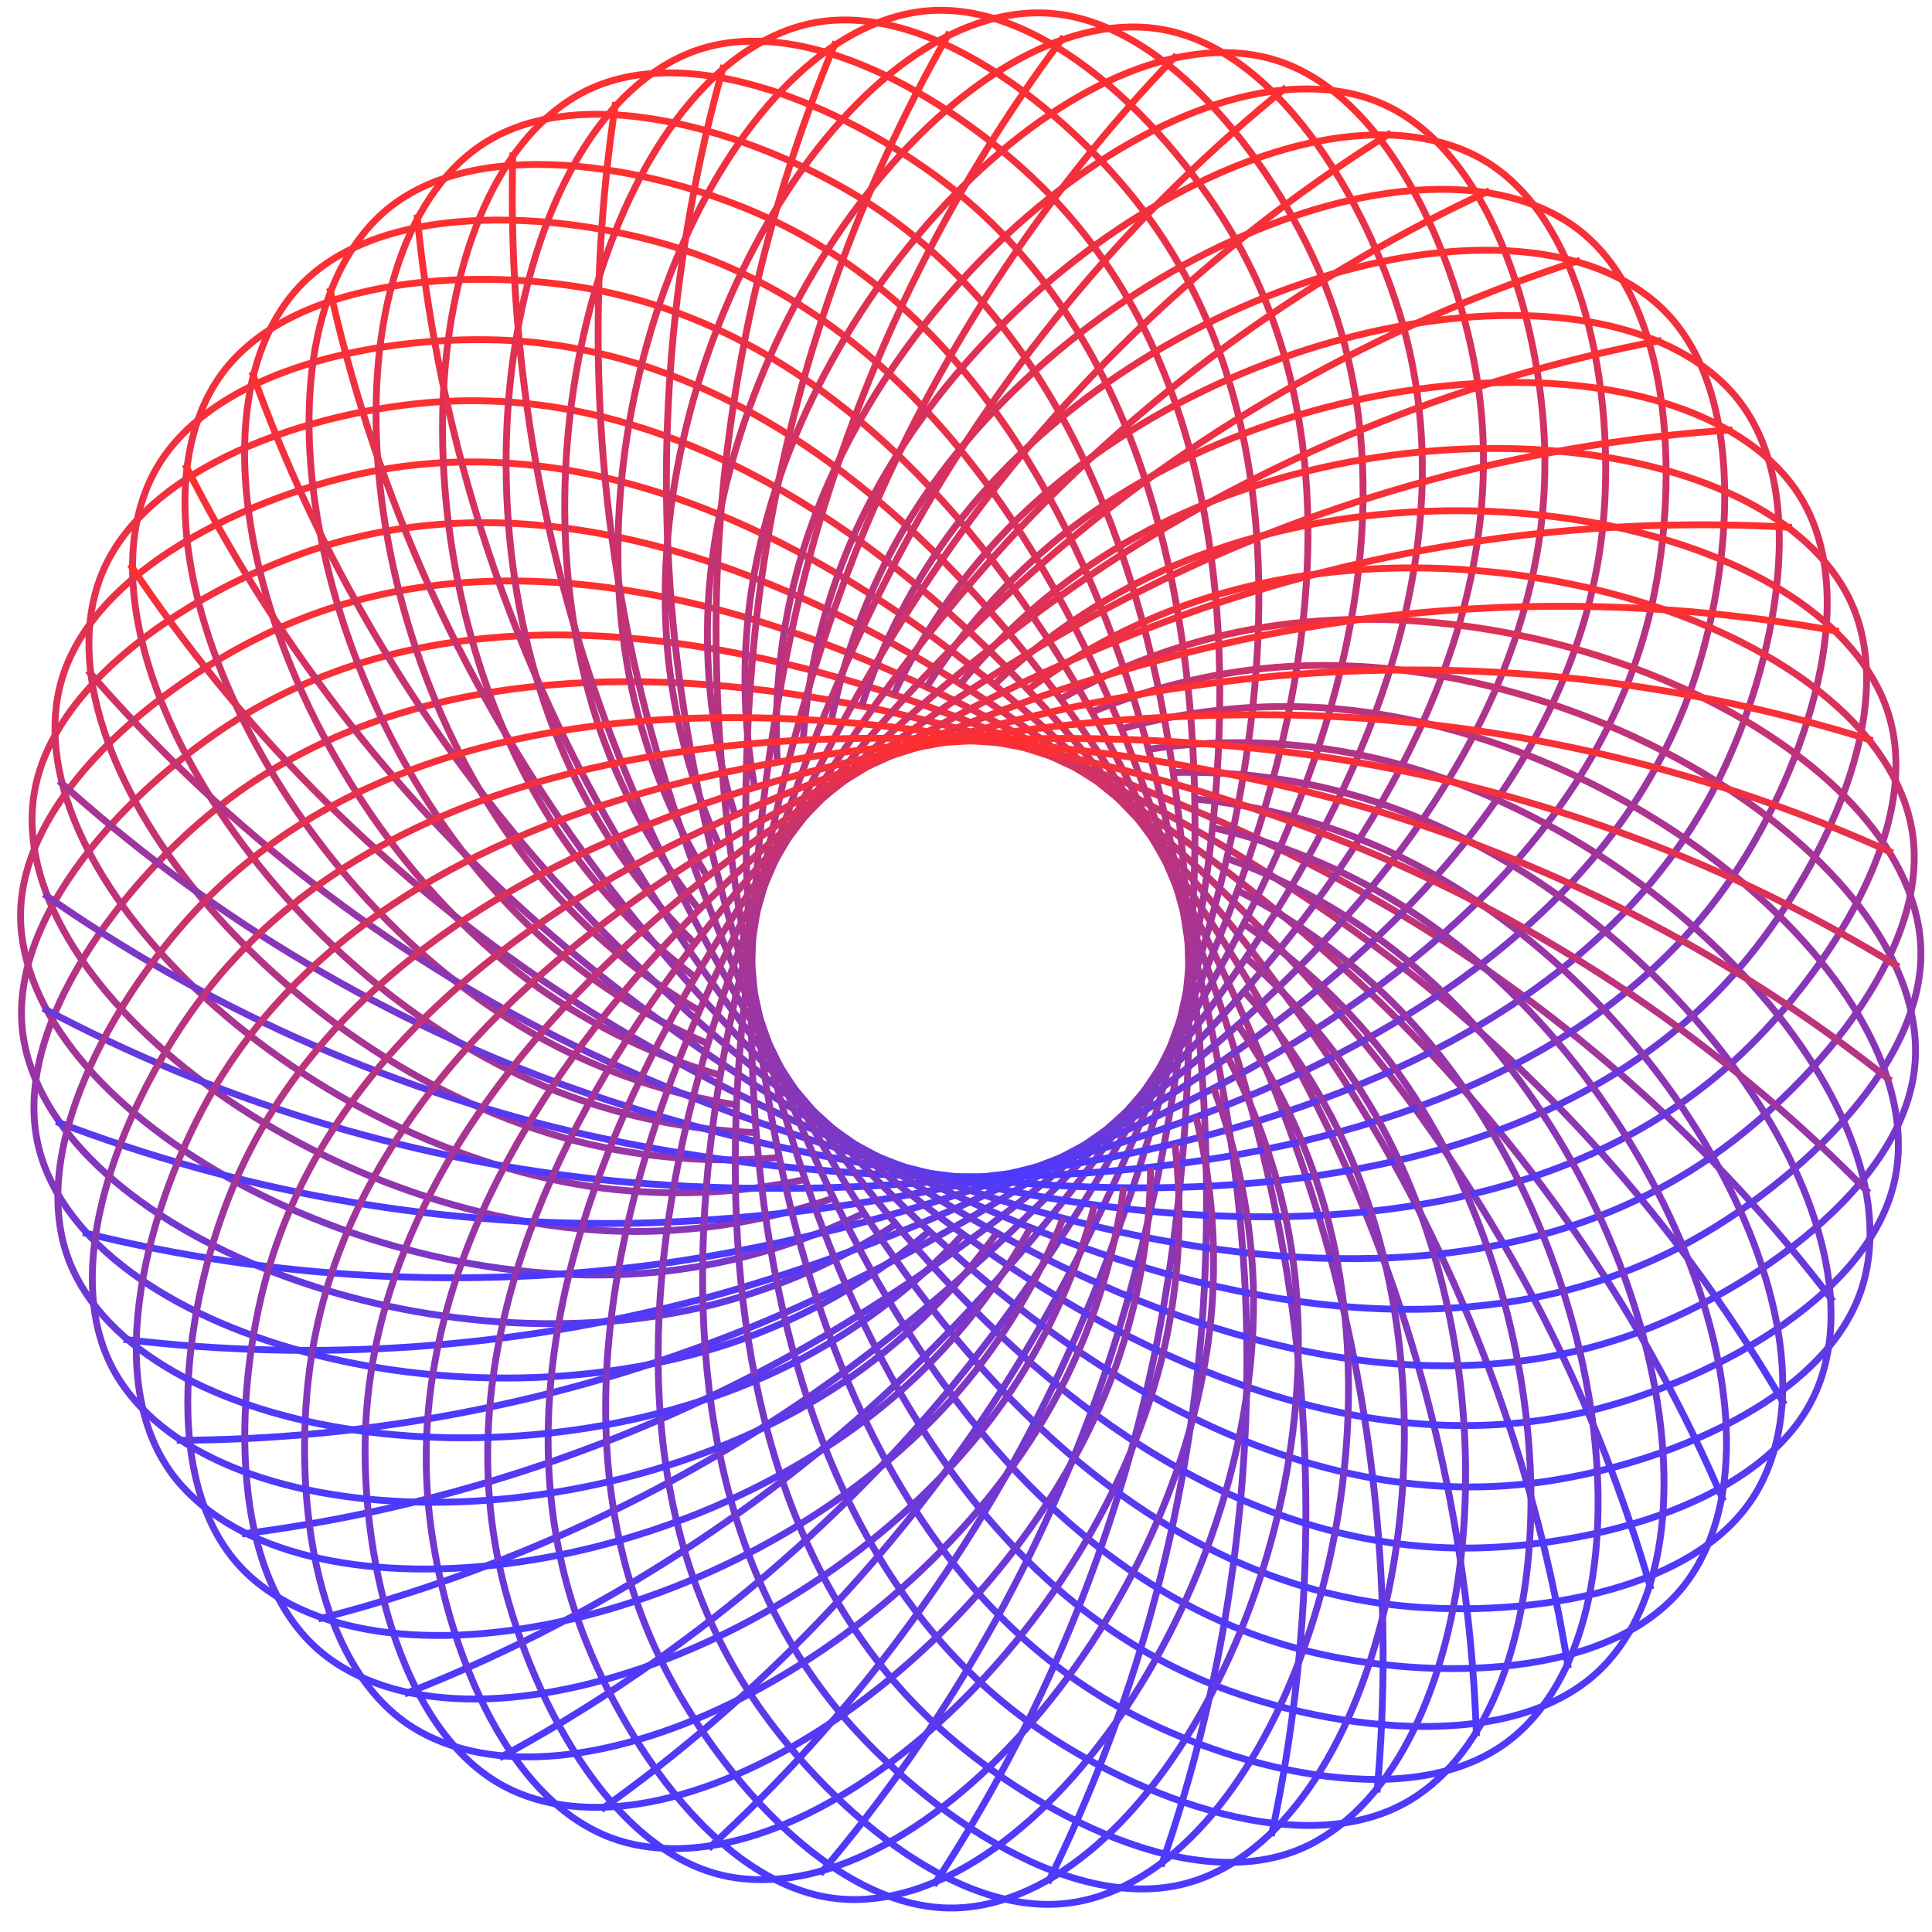 <svg width="564" height="564" viewBox="0 0 564 564" fill="none" xmlns="http://www.w3.org/2000/svg">
<path d="M535.132 379.86C500.67 334.597 457.894 296.299 409.087 267.01C317.318 212.379 155.231 162.153 62.797 236.361C34.519 259.076 0.863 302.982 12.147 338.005C29.459 391.881 139.475 420.448 220.368 389.588C238.91 382.443 256.122 372.246 271.29 359.422" stroke="url(#paint0_linear_817_3973)" stroke-width="2" stroke-miterlimit="10"/>
<path d="M520.931 410.01C492.306 360.863 454.569 317.609 409.736 282.56C325.384 217.07 170.699 147.326 69.851 209.649C38.99 228.714 0.213 268.156 7.071 304.294C17.645 359.905 123.281 401.745 207.361 381.036C226.648 376.224 244.99 368.215 261.622 357.341" stroke="url(#paint1_linear_817_3973)" stroke-width="2" stroke-miterlimit="10"/>
<path d="M503.12 438.17C480.763 385.875 448.634 338.311 408.451 298.02C332.8 222.696 187.903 134.491 80.107 183.963C47.13 199.046 3.791 233.48 6.088 270.192C9.834 326.708 109.533 381.202 195.486 370.961C215.219 368.544 234.408 362.844 252.255 354.098" stroke="url(#paint2_linear_817_3973)" stroke-width="2" stroke-miterlimit="10"/>
<path d="M481.972 463.977C466.221 409.34 440.193 358.198 405.279 313.284C339.462 229.242 206.499 123.918 93.461 159.8C58.868 170.765 11.616 199.574 9.456 236.301C6.103 292.801 98.355 359.106 184.958 359.498C204.834 359.533 224.575 356.234 243.357 349.739" stroke="url(#paint3_linear_817_3973)" stroke-width="2" stroke-miterlimit="10"/>
<path d="M457.817 486.964C448.904 430.829 429.366 376.902 400.248 328.065C345.278 236.512 226.288 115.683 109.685 137.417C74.004 144.054 23.58 166.859 16.904 203.043C6.632 258.699 90.017 335.773 175.909 346.843C195.636 349.307 215.636 348.45 235.079 344.309" stroke="url(#paint4_linear_817_3973)" stroke-width="2" stroke-miterlimit="10"/>
<path d="M431.02 506.813C429.116 449.997 416.392 394.063 393.527 342.002C350.233 244.461 246.999 109.951 128.628 117.267C92.374 119.484 39.503 135.924 28.461 171.007C11.345 224.913 84.594 311.7 168.448 333.163C187.721 338.032 207.676 339.638 227.482 337.914" stroke="url(#paint5_linear_817_3973)" stroke-width="2" stroke-miterlimit="10"/>
<path d="M401.985 523.238C407.056 466.605 401.284 409.525 384.975 355.048C354.023 252.937 268.145 106.784 149.745 99.453C113.49 97.221 59.109 106.995 43.731 140.494C20.181 191.972 82.206 287.085 162.811 318.683C181.337 325.876 200.939 329.919 220.803 330.644" stroke="url(#paint6_linear_817_3973)" stroke-width="2" stroke-miterlimit="10"/>
<path d="M371.139 535.953C383.144 480.397 384.441 423.065 374.96 367.024C356.818 261.836 289.566 106.241 172.978 84.446C137.298 77.78 82.025 80.841 62.705 112.169C32.991 160.434 82.826 262.364 158.945 303.616C176.446 313.03 195.406 319.444 215.033 322.59" stroke="url(#paint7_linear_817_3973)" stroke-width="2" stroke-miterlimit="10"/>
<path d="M338.965 544.807C357.728 491.126 366.079 434.368 363.572 377.567C358.482 270.992 310.898 108.338 197.875 72.395C163.297 61.4 108.024 57.659 85.033 86.377C49.624 130.555 86.544 237.9 156.998 288.186C173.209 299.673 191.233 308.365 210.322 313.903" stroke="url(#paint8_linear_817_3973)" stroke-width="2" stroke-miterlimit="10"/>
<path d="M305.912 549.633C331.121 498.675 346.388 443.394 350.898 386.737C358.979 280.358 331.773 113.088 224.007 63.556C191.046 48.398 136.695 37.915 110.304 63.556C69.775 103.028 93.204 214.084 156.937 272.635C171.612 286.025 188.431 296.864 206.696 304.702" stroke="url(#paint9_linear_817_3973)" stroke-width="2" stroke-miterlimit="10"/>
<path d="M272.587 550.372C303.898 502.882 325.861 449.871 337.301 394.173C358.45 289.588 351.999 120.253 251.197 57.825C220.336 38.73 167.691 21.626 138.34 43.903C93.173 78.171 102.751 191.278 158.794 257.175C171.708 272.269 187.067 285.092 204.233 295.109" stroke="url(#paint10_linear_817_3973)" stroke-width="2" stroke-miterlimit="10"/>
<path d="M239.444 547.024C276.363 503.737 304.684 453.822 322.889 399.95C356.712 298.744 371.229 129.966 278.795 55.638C250.471 32.908 200.319 9.484 168.446 27.916C119.427 56.347 115.016 169.695 162.524 242.093C173.481 258.655 187.145 273.262 202.948 285.305" stroke="url(#paint11_linear_817_3973)" stroke-width="2" stroke-miterlimit="10"/>
<path d="M206.847 539.618C248.821 501.183 283.073 455.112 307.77 403.872C353.783 307.598 388.935 141.807 306.381 56.769C281.123 30.751 234.234 1.37 200.352 15.849C148.206 38.051 129.867 150.087 168.115 227.628C176.94 245.406 188.683 261.582 202.859 275.486" stroke="url(#paint12_linear_817_3973)" stroke-width="2" stroke-miterlimit="10"/>
<path d="M175.471 528.275C221.845 495.285 261.5 453.776 292.316 405.968C349.84 315.999 405.128 155.848 333.676 61.309C311.803 32.44 268.902 -2.537 233.493 7.629C179.021 23.255 147.027 132.153 175.441 213.842C182.04 232.574 191.742 250.067 204.143 265.592" stroke="url(#paint13_linear_817_3973)" stroke-width="2" stroke-miterlimit="10"/>
<path d="M145.789 513.178C195.877 486.116 240.342 449.771 276.803 406.089C344.962 323.932 419.555 171.716 360.264 69.122C342.137 37.734 303.843 -2.19 267.438 3.557C211.455 12.38 166.318 116.543 184.46 201.143C188.687 220.541 196.142 239.094 206.515 256.029" stroke="url(#paint14_linear_817_3973)" stroke-width="2" stroke-miterlimit="10"/>
<path d="M118.066 494.535C171.1 473.826 219.7 443.226 261.271 404.369C339.007 331.187 431.773 189.302 385.563 80.192C371.424 46.814 338.342 2.501 301.514 3.783C244.866 5.668 187.252 103.496 194.85 189.634C196.645 209.399 201.751 228.722 209.956 246.798" stroke="url(#paint15_linear_817_3973)" stroke-width="2" stroke-miterlimit="10"/>
<path d="M92.918 472.635C148.096 458.599 200.091 434.198 246.123 400.735C332.288 337.643 441.866 208.186 409.373 94.28C399.449 59.424 372.077 11.324 335.354 8.081C278.903 3.014 209.672 93.028 206.606 179.438C205.972 199.279 208.673 219.086 214.597 238.035" stroke="url(#paint16_linear_817_3973)" stroke-width="2" stroke-miterlimit="10"/>
<path d="M70.637 447.823C127.13 440.665 181.74 422.826 231.546 395.259C324.825 343.223 449.419 228.186 431.292 111.158C425.733 75.336 404.479 24.31 368.466 16.528C313.073 4.567 233.283 85.411 219.612 170.795C216.534 190.405 216.774 210.391 220.322 229.92" stroke="url(#paint17_linear_817_3973)" stroke-width="2" stroke-miterlimit="10"/>
<path d="M51.586 420.463C108.534 420.298 164.929 409.297 217.752 388.05C316.711 347.854 454.553 248.97 450.928 130.6C449.825 94.401 435.006 41.113 400.217 28.986C346.697 10.313 257.571 80.705 233.507 163.812C228.04 182.915 225.819 202.799 226.936 222.635" stroke="url(#paint18_linear_817_3973)" stroke-width="2" stroke-miterlimit="10"/>
<path d="M36.059 390.976C92.592 397.797 149.909 393.8 204.944 379.197C308.102 351.444 457.063 270.238 468.045 152.305C471.398 116.226 463.256 61.551 430.28 45.216C379.478 20.133 282.347 79.092 248.237 158.579C240.464 176.847 235.812 196.287 234.476 216.09" stroke="url(#paint19_linear_817_3973)" stroke-width="2" stroke-miterlimit="10"/>
<path d="M24.262 359.815C79.531 373.52 136.908 376.592 193.328 368.864C299.07 353.978 456.958 291.67 482.351 175.984C490.206 140.555 488.771 85.231 458 65.049C410.673 33.949 307.031 80.525 263.39 155.2C253.429 172.381 246.424 191.106 242.664 210.6" stroke="url(#paint20_linear_817_3973)" stroke-width="2" stroke-miterlimit="10"/>
<path d="M16.406 327.432C69.569 347.806 126.131 357.885 183.071 357.13C289.9 355.335 454.193 312.862 493.65 201.173C505.735 166.995 511.173 111.988 483.076 88.126C439.933 51.415 331.336 84.944 278.843 153.722C266.867 169.55 257.635 187.272 251.531 206.15" stroke="url(#paint21_linear_817_3973)" stroke-width="2" stroke-miterlimit="10"/>
<path d="M12.582 294.325C62.83 321.074 117.722 338.017 174.322 344.249C280.562 355.591 448.843 333.585 501.744 227.583C517.938 195.139 530.113 141.233 505.219 114.099C466.94 72.38 355.035 92.334 294.46 154.144C280.601 168.397 269.234 184.869 260.834 202.877" stroke="url(#paint22_linear_817_3973)" stroke-width="2" stroke-miterlimit="10"/>
<path d="M12.855 261.007C59.431 293.713 111.821 317.26 167.224 330.388C271.274 354.672 440.974 353.495 506.519 254.778C526.58 224.612 545.311 172.561 523.936 142.591C491.081 96.483 377.575 102.561 309.854 156.452C294.352 168.878 281.046 183.811 270.488 200.63" stroke="url(#paint23_linear_817_3973)" stroke-width="2" stroke-miterlimit="10"/>
<path d="M17.25 227.975C59.45 266.146 108.542 295.948 161.905 315.788C262.179 352.65 430.792 372.303 507.953 282.379C531.564 254.868 556.549 205.547 539.041 173.179C512.092 123.405 398.706 115.487 324.868 160.675C307.954 171.106 292.907 184.289 280.351 199.68" stroke="url(#paint24_linear_817_3973)" stroke-width="2" stroke-miterlimit="10"/>
<path d="M25.664 195.743C62.848 238.8 107.9 274.395 158.416 300.63C253.387 349.513 418.239 389.709 505.944 309.936C532.772 285.532 563.634 239.649 550.235 205.381C529.63 152.651 418.072 130.902 339.234 166.678C321.17 174.933 304.616 186.149 290.261 199.861" stroke="url(#paint25_linear_817_3973)" stroke-width="2" stroke-miterlimit="10"/>
<path d="M37.976 164.762C69.579 212.064 109.916 252.923 156.83 285.154C245.049 345.335 403.738 405.44 500.567 337.039C530.205 316.104 566.475 274.355 557.396 238.699C543.438 183.857 435.4 148.578 352.74 174.415C333.792 180.398 315.982 189.509 300.05 201.369" stroke="url(#paint26_linear_817_3973)" stroke-width="2" stroke-miterlimit="10"/>
<path d="M54.02 135.547C79.555 186.368 114.555 231.865 157.148 269.604C237.301 340.146 387.379 419.271 491.897 363.268C523.876 346.134 565.025 309.151 560.403 272.65C553.288 216.452 450.416 168.186 365.218 183.752C345.671 187.374 326.871 194.241 309.598 204.068" stroke="url(#paint27_linear_817_3973)" stroke-width="2" stroke-miterlimit="10"/>
<path d="M73.535 108.519C92.625 162.07 121.76 211.498 159.383 254.159C230.245 334.098 369.446 430.991 480.068 388.246C513.92 375.154 559.299 343.51 559.193 306.723C559.057 250.132 462.892 189.604 376.41 194.536C356.567 195.729 337.066 200.241 318.721 207.885" stroke="url(#paint28_linear_817_3973)" stroke-width="2" stroke-miterlimit="10"/>
<path d="M96.227 84.084C108.57 139.592 131.4 192.241 163.494 239.212C223.993 327.145 350.204 440.432 465.251 411.579C500.448 402.74 549.376 376.888 553.817 340.373C560.63 284.189 472.653 212.334 386.246 206.617C366.401 205.368 346.487 207.453 327.333 212.786" stroke="url(#paint29_linear_817_3973)" stroke-width="2" stroke-miterlimit="10"/>
<path d="M121.738 62.606C127.167 119.206 143.347 174.255 169.413 224.807C218.628 319.498 329.944 447.416 447.665 432.952C483.693 428.502 535.431 408.819 544.344 373.163C558.03 318.246 479.554 236.135 394.507 219.86C374.969 216.194 354.954 215.817 335.292 218.744" stroke="url(#paint30_linear_817_3973)" stroke-width="2" stroke-miterlimit="10"/>
<path d="M149.714 44.507C148.141 101.341 157.42 157.955 177.056 211.324C214.247 311.293 308.931 451.896 427.589 451.926C463.843 451.926 517.666 438.789 530.884 404.445C551.216 351.655 483.451 260.509 401.048 233.918C382.113 227.868 362.297 225.023 342.421 225.502" stroke="url(#paint31_linear_817_3973)" stroke-width="2" stroke-miterlimit="10"/>
<path d="M179.716 29.861C171.147 86.078 173.387 143.41 186.317 198.79C210.925 302.605 287.633 453.691 405.354 468.351C441.382 472.876 496.352 466.36 513.694 433.902C540.386 383.977 484.343 285.23 405.837 248.744C387.792 240.42 368.475 235.178 348.691 233.239" stroke="url(#paint32_linear_817_3973)" stroke-width="2" stroke-miterlimit="10"/>
<path d="M211.287 19.047C195.867 73.783 191.033 130.95 197.042 187.493C208.689 293.541 266.197 452.952 381.229 481.881C416.426 490.734 471.79 491.081 493.014 461.006C525.643 414.732 482.168 309.86 408.753 264.008C391.866 253.538 373.341 245.967 353.948 241.61" stroke="url(#paint33_linear_817_3973)" stroke-width="2" stroke-miterlimit="10"/>
<path d="M243.978 12.199C221.929 64.624 210.086 120.763 209.083 177.613C207.572 284.295 245.035 449.573 355.611 492.378C389.448 505.485 444.343 512.62 469.102 485.365C507.169 443.45 476.942 334.038 409.72 279.529C394.252 267.062 376.799 257.273 358.088 250.569" stroke="url(#paint34_linear_817_3973)" stroke-width="2" stroke-miterlimit="10"/>
<path d="M277.212 9.409C248.891 58.733 230.24 112.993 222.256 169.287C207.633 274.973 224.477 443.6 328.965 499.603C360.929 516.767 414.54 530.583 442.456 506.571C485.402 469.648 468.861 357.356 408.86 295.003C395.039 280.735 378.919 268.881 361.171 259.936" stroke="url(#paint35_linear_817_3973)" stroke-width="2" stroke-miterlimit="10"/>
<path d="M310.534 10.721C276.356 56.198 251.168 107.761 236.318 162.651C208.81 265.728 204.701 435.154 301.561 503.6C331.184 524.55 382.68 544.837 413.345 524.429C460.521 493.057 457.923 379.634 406.049 310.343C394.09 294.488 379.553 280.748 363.042 269.694" stroke="url(#paint36_linear_817_3973)" stroke-width="2" stroke-miterlimit="10"/>
<path d="M343.464 16.105C303.95 57.045 272.61 105.127 251.121 157.779C211.12 256.708 186.256 424.339 273.901 504.143C300.714 528.577 349.325 555.017 382.256 538.547C432.937 513.193 444.327 400.267 401.365 325.184C391.449 307.98 378.714 292.558 363.691 279.558" stroke="url(#paint37_linear_817_3973)" stroke-width="2" stroke-miterlimit="10"/>
<path d="M375.49 25.502C331.235 61.281 294.21 105.15 266.395 154.763C214.536 248.036 169.218 411.353 246.38 501.308C269.99 528.834 314.976 561.051 349.72 548.728C403.119 529.784 428.271 419.121 394.932 339.332C387.224 321.048 376.502 304.183 363.209 289.438" stroke="url(#paint38_linear_817_3973)" stroke-width="2" stroke-miterlimit="10"/>
<path d="M406.11 38.745C357.789 68.826 315.648 107.822 281.939 153.647C218.977 239.845 153.916 396.361 219.416 495.108C239.461 525.274 280.126 562.816 316.094 554.852C371.427 542.604 410.068 435.863 386.745 352.59C381.327 333.489 372.739 315.43 361.336 299.166" stroke="url(#paint39_linear_817_3973)" stroke-width="2" stroke-miterlimit="10"/>
<path d="M434.855 55.653C383.202 79.576 336.585 113.105 297.497 154.446C224.338 232.274 140.576 379.603 193.416 485.636C209.58 518.095 245.351 560.281 282.013 556.797C338.449 551.428 389.93 450.237 377.03 364.747C374 345.128 367.705 326.153 358.404 308.608" stroke="url(#paint40_linear_817_3973)" stroke-width="2" stroke-miterlimit="10"/>
<path d="M461.321 75.955C407.11 93.36 356.715 120.914 312.83 157.146C230.728 225.411 129.398 361.353 168.779 473.057C180.864 507.25 211.076 553.509 247.964 554.505C304.612 556.104 368.163 462.001 365.882 375.561C365.266 355.733 361.335 336.147 354.25 317.613" stroke="url(#paint41_linear_817_3973)" stroke-width="2" stroke-miterlimit="10"/>
<path d="M485.085 99.348C429.144 109.973 375.74 131.134 327.726 161.701C237.83 219.378 120.547 341.851 145.88 457.552C153.644 492.967 178.01 542.589 214.431 548.14C270.459 556.677 345.113 471.081 353.496 385.018C355.352 365.255 353.876 345.32 349.131 326.044" stroke="url(#paint42_linear_817_3973)" stroke-width="2" stroke-miterlimit="10"/>
<path d="M505.779 125.487C448.953 129.163 393.349 143.614 341.939 168.066C245.639 214.265 114.156 321.429 125.063 439.362C128.416 475.44 146.483 527.687 181.952 537.672C236.5 553.012 321.123 477.22 340.021 392.876C344.305 373.491 345.301 353.526 342.967 333.812" stroke="url(#paint43_linear_817_3973)" stroke-width="2" stroke-miterlimit="10"/>
<path d="M523.105 153.963C466.256 150.639 409.293 158.158 355.262 176.12C254.052 210.147 110.334 300.358 106.648 418.743C105.53 454.942 117.025 509.03 150.999 523.283C203.19 545.259 296.545 480.402 325.7 398.955C332.332 380.243 335.774 360.553 335.881 340.704" stroke="url(#paint44_linear_817_3973)" stroke-width="2" stroke-miterlimit="10"/>
<path d="M536.793 184.355C480.786 174.077 423.331 174.548 367.5 185.743C262.816 207.1 109.188 279 90.91 396.028C85.336 431.835 90.109 486.903 122.058 505.214C171.213 533.388 271.789 480.493 310.732 403.268C319.623 385.513 325.465 366.394 328.013 346.707" stroke="url(#paint45_linear_817_3973)" stroke-width="2" stroke-miterlimit="10"/>
<path d="M546.642 216.195C492.311 199.128 435.218 192.56 378.422 196.844C271.94 205.139 110.578 257.643 78.085 371.549C68.145 406.406 66.091 461.639 95.547 483.736C140.865 517.717 247.196 477.567 295.354 405.712C306.372 389.18 314.541 370.924 319.524 351.7" stroke="url(#paint46_linear_817_3973)" stroke-width="2" stroke-miterlimit="10"/>
<path d="M552.487 249C500.689 225.386 444.858 211.846 387.983 209.106C281.244 204.325 114.564 236.617 68.37 345.682C54.216 379.045 45.379 433.615 71.89 459.15C112.676 498.366 223.146 471.654 279.779 406.24C292.734 391.182 303.069 374.062 310.353 355.591" stroke="url(#paint47_linear_817_3973)" stroke-width="2" stroke-miterlimit="10"/>
<path d="M554.268 282.258C505.757 252.476 452.009 232.19 395.897 222.485C290.563 204.642 121.24 216.24 61.903 318.804C43.776 350.176 28.277 403.268 51.45 431.85C87.085 475.847 200.002 462.8 264.263 404.837C278.977 391.492 291.339 375.773 300.835 358.336" stroke="url(#paint48_linear_817_3973)" stroke-width="2" stroke-miterlimit="10"/>
<path d="M551.929 315.501C507.454 279.992 456.613 253.267 402.123 236.753C299.78 206.12 130.306 196.844 58.809 291.368C36.92 320.282 15.002 371.051 34.504 402.273C64.474 450.312 178.131 451.217 249.009 401.579C265.251 390.136 279.456 376.054 291.033 359.92" stroke="url(#paint49_linear_817_3973)" stroke-width="2" stroke-miterlimit="10"/>
<path d="M545.524 348.201C505.754 307.509 458.589 274.749 406.549 251.67C308.738 208.714 141.696 178.729 59.111 263.736C33.824 289.754 5.847 337.446 21.346 370.825C45.153 422.107 157.859 437.024 234.341 396.466C251.866 387.096 267.694 374.86 281.169 360.267" stroke="url(#paint50_linear_817_3973)" stroke-width="2" stroke-miterlimit="10"/>
<defs>
<linearGradient id="paint0_linear_817_3973" x1="272.521" y1="198.996" x2="272.521" y2="402.283" gradientUnits="userSpaceOnUse">
<stop stop-color="#FF2F2F"/>
<stop offset="1" stop-color="#4A3AFF"/>
</linearGradient>
<linearGradient id="paint1_linear_817_3973" x1="263.602" y1="185.36" x2="263.602" y2="410.01" gradientUnits="userSpaceOnUse">
<stop stop-color="#FF2F2F"/>
<stop offset="1" stop-color="#4A3AFF"/>
</linearGradient>
<linearGradient id="paint2_linear_817_3973" x1="254.56" y1="169.595" x2="254.56" y2="438.17" gradientUnits="userSpaceOnUse">
<stop stop-color="#FF2F2F"/>
<stop offset="1" stop-color="#4A3AFF"/>
</linearGradient>
<linearGradient id="paint3_linear_817_3973" x1="245.67" y1="152.585" x2="245.67" y2="463.977" gradientUnits="userSpaceOnUse">
<stop stop-color="#FF2F2F"/>
<stop offset="1" stop-color="#4A3AFF"/>
</linearGradient>
<linearGradient id="paint4_linear_817_3973" x1="236.93" y1="134.85" x2="236.93" y2="486.964" gradientUnits="userSpaceOnUse">
<stop stop-color="#FF2F2F"/>
<stop offset="1" stop-color="#4A3AFF"/>
</linearGradient>
<linearGradient id="paint5_linear_817_3973" x1="228.489" y1="116.98" x2="228.489" y2="506.813" gradientUnits="userSpaceOnUse">
<stop stop-color="#FF2F2F"/>
<stop offset="1" stop-color="#4A3AFF"/>
</linearGradient>
<linearGradient id="paint6_linear_817_3973" x1="221.224" y1="99.151" x2="221.224" y2="523.238" gradientUnits="userSpaceOnUse">
<stop stop-color="#FF2F2F"/>
<stop offset="1" stop-color="#4A3AFF"/>
</linearGradient>
<linearGradient id="paint7_linear_817_3973" x1="217.609" y1="81.539" x2="217.609" y2="535.953" gradientUnits="userSpaceOnUse">
<stop stop-color="#FF2F2F"/>
<stop offset="1" stop-color="#4A3AFF"/>
</linearGradient>
<linearGradient id="paint8_linear_817_3973" x1="217.703" y1="64.239" x2="217.703" y2="544.807" gradientUnits="userSpaceOnUse">
<stop stop-color="#FF2F2F"/>
<stop offset="1" stop-color="#4A3AFF"/>
</linearGradient>
<linearGradient id="paint9_linear_817_3973" x1="221.22" y1="48.012" x2="221.22" y2="549.633" gradientUnits="userSpaceOnUse">
<stop stop-color="#FF2F2F"/>
<stop offset="1" stop-color="#4A3AFF"/>
</linearGradient>
<linearGradient id="paint10_linear_817_3973" x1="228.447" y1="33.367" x2="228.447" y2="550.372" gradientUnits="userSpaceOnUse">
<stop stop-color="#FF2F2F"/>
<stop offset="1" stop-color="#4A3AFF"/>
</linearGradient>
<linearGradient id="paint11_linear_817_3973" x1="239.02" y1="21.274" x2="239.02" y2="547.024" gradientUnits="userSpaceOnUse">
<stop stop-color="#FF2F2F"/>
<stop offset="1" stop-color="#4A3AFF"/>
</linearGradient>
<linearGradient id="paint12_linear_817_3973" x1="251.917" y1="12.017" x2="251.917" y2="539.618" gradientUnits="userSpaceOnUse">
<stop stop-color="#FF2F2F"/>
<stop offset="1" stop-color="#4A3AFF"/>
</linearGradient>
<linearGradient id="paint13_linear_817_3973" x1="266.179" y1="5.831" x2="266.179" y2="528.275" gradientUnits="userSpaceOnUse">
<stop stop-color="#FF2F2F"/>
<stop offset="1" stop-color="#4A3AFF"/>
</linearGradient>
<linearGradient id="paint14_linear_817_3973" x1="263.81" y1="3" x2="263.81" y2="513.178" gradientUnits="userSpaceOnUse">
<stop stop-color="#FF2F2F"/>
<stop offset="1" stop-color="#4A3AFF"/>
</linearGradient>
<linearGradient id="paint15_linear_817_3973" x1="257.991" y1="3.755" x2="257.991" y2="494.535" gradientUnits="userSpaceOnUse">
<stop stop-color="#FF2F2F"/>
<stop offset="1" stop-color="#4A3AFF"/>
</linearGradient>
<linearGradient id="paint16_linear_817_3973" x1="254.071" y1="7.877" x2="254.071" y2="472.635" gradientUnits="userSpaceOnUse">
<stop stop-color="#FF2F2F"/>
<stop offset="1" stop-color="#4A3AFF"/>
</linearGradient>
<linearGradient id="paint17_linear_817_3973" x1="251.852" y1="15.347" x2="251.852" y2="447.823" gradientUnits="userSpaceOnUse">
<stop stop-color="#FF2F2F"/>
<stop offset="1" stop-color="#4A3AFF"/>
</linearGradient>
<linearGradient id="paint18_linear_817_3973" x1="251.292" y1="25.956" x2="251.292" y2="420.463" gradientUnits="userSpaceOnUse">
<stop stop-color="#FF2F2F"/>
<stop offset="1" stop-color="#4A3AFF"/>
</linearGradient>
<linearGradient id="paint19_linear_817_3973" x1="252.4" y1="39.37" x2="252.4" y2="394.208" gradientUnits="userSpaceOnUse">
<stop stop-color="#FF2F2F"/>
<stop offset="1" stop-color="#4A3AFF"/>
</linearGradient>
<linearGradient id="paint20_linear_817_3973" x1="255.322" y1="55.269" x2="255.322" y2="373.019" gradientUnits="userSpaceOnUse">
<stop stop-color="#FF2F2F"/>
<stop offset="1" stop-color="#4A3AFF"/>
</linearGradient>
<linearGradient id="paint21_linear_817_3973" x1="259.95" y1="73.041" x2="259.95" y2="357.17" gradientUnits="userSpaceOnUse">
<stop stop-color="#FF2F2F"/>
<stop offset="1" stop-color="#4A3AFF"/>
</linearGradient>
<linearGradient id="paint22_linear_817_3973" x1="266.002" y1="92.096" x2="266.002" y2="346.932" gradientUnits="userSpaceOnUse">
<stop stop-color="#FF2F2F"/>
<stop offset="1" stop-color="#4A3AFF"/>
</linearGradient>
<linearGradient id="paint23_linear_817_3973" x1="273.132" y1="111.649" x2="273.132" y2="343.523" gradientUnits="userSpaceOnUse">
<stop stop-color="#FF2F2F"/>
<stop offset="1" stop-color="#4A3AFF"/>
</linearGradient>
<linearGradient id="paint24_linear_817_3973" x1="281.082" y1="130.906" x2="281.082" y2="346.77" gradientUnits="userSpaceOnUse">
<stop stop-color="#FF2F2F"/>
<stop offset="1" stop-color="#4A3AFF"/>
</linearGradient>
<linearGradient id="paint25_linear_817_3973" x1="289.567" y1="149.092" x2="289.567" y2="355.226" gradientUnits="userSpaceOnUse">
<stop stop-color="#FF2F2F"/>
<stop offset="1" stop-color="#4A3AFF"/>
</linearGradient>
<linearGradient id="paint26_linear_817_3973" x1="298.396" y1="164.762" x2="298.396" y2="367.44" gradientUnits="userSpaceOnUse">
<stop stop-color="#FF2F2F"/>
<stop offset="1" stop-color="#4A3AFF"/>
</linearGradient>
<linearGradient id="paint27_linear_817_3973" x1="307.39" y1="135.547" x2="307.39" y2="382.23" gradientUnits="userSpaceOnUse">
<stop stop-color="#FF2F2F"/>
<stop offset="1" stop-color="#4A3AFF"/>
</linearGradient>
<linearGradient id="paint28_linear_817_3973" x1="316.364" y1="108.519" x2="316.364" y2="398.709" gradientUnits="userSpaceOnUse">
<stop stop-color="#FF2F2F"/>
<stop offset="1" stop-color="#4A3AFF"/>
</linearGradient>
<linearGradient id="paint29_linear_817_3973" x1="325.208" y1="84.084" x2="325.208" y2="416.165" gradientUnits="userSpaceOnUse">
<stop stop-color="#FF2F2F"/>
<stop offset="1" stop-color="#4A3AFF"/>
</linearGradient>
<linearGradient id="paint30_linear_817_3973" x1="333.822" y1="62.606" x2="333.822" y2="434.078" gradientUnits="userSpaceOnUse">
<stop stop-color="#FF2F2F"/>
<stop offset="1" stop-color="#4A3AFF"/>
</linearGradient>
<linearGradient id="paint31_linear_817_3973" x1="342.034" y1="44.507" x2="342.034" y2="451.926" gradientUnits="userSpaceOnUse">
<stop stop-color="#FF2F2F"/>
<stop offset="1" stop-color="#4A3AFF"/>
</linearGradient>
<linearGradient id="paint32_linear_817_3973" x1="347.522" y1="29.861" x2="347.522" y2="469.635" gradientUnits="userSpaceOnUse">
<stop stop-color="#FF2F2F"/>
<stop offset="1" stop-color="#4A3AFF"/>
</linearGradient>
<linearGradient id="paint33_linear_817_3973" x1="349.275" y1="19.047" x2="349.275" y2="487.113" gradientUnits="userSpaceOnUse">
<stop stop-color="#FF2F2F"/>
<stop offset="1" stop-color="#4A3AFF"/>
</linearGradient>
<linearGradient id="paint34_linear_817_3973" x1="347.404" y1="12.199" x2="347.404" y2="504.007" gradientUnits="userSpaceOnUse">
<stop stop-color="#FF2F2F"/>
<stop offset="1" stop-color="#4A3AFF"/>
</linearGradient>
<linearGradient id="paint35_linear_817_3973" x1="342.116" y1="9.409" x2="342.116" y2="519.452" gradientUnits="userSpaceOnUse">
<stop stop-color="#FF2F2F"/>
<stop offset="1" stop-color="#4A3AFF"/>
</linearGradient>
<linearGradient id="paint36_linear_817_3973" x1="333.127" y1="10.721" x2="333.127" y2="532.894" gradientUnits="userSpaceOnUse">
<stop stop-color="#FF2F2F"/>
<stop offset="1" stop-color="#4A3AFF"/>
</linearGradient>
<linearGradient id="paint37_linear_817_3973" x1="321.245" y1="16.105" x2="321.245" y2="543.666" gradientUnits="userSpaceOnUse">
<stop stop-color="#FF2F2F"/>
<stop offset="1" stop-color="#4A3AFF"/>
</linearGradient>
<linearGradient id="paint38_linear_817_3973" x1="307.54" y1="25.502" x2="307.54" y2="551.433" gradientUnits="userSpaceOnUse">
<stop stop-color="#FF2F2F"/>
<stop offset="1" stop-color="#4A3AFF"/>
</linearGradient>
<linearGradient id="paint39_linear_817_3973" x1="299.12" y1="38.745" x2="299.12" y2="555.935" gradientUnits="userSpaceOnUse">
<stop stop-color="#FF2F2F"/>
<stop offset="1" stop-color="#4A3AFF"/>
</linearGradient>
<linearGradient id="paint40_linear_817_3973" x1="305.832" y1="55.653" x2="305.832" y2="557" gradientUnits="userSpaceOnUse">
<stop stop-color="#FF2F2F"/>
<stop offset="1" stop-color="#4A3AFF"/>
</linearGradient>
<linearGradient id="paint41_linear_817_3973" x1="310.667" y1="75.955" x2="310.667" y2="554.525" gradientUnits="userSpaceOnUse">
<stop stop-color="#FF2F2F"/>
<stop offset="1" stop-color="#4A3AFF"/>
</linearGradient>
<linearGradient id="paint42_linear_817_3973" x1="313.73" y1="99.348" x2="313.73" y2="548.729" gradientUnits="userSpaceOnUse">
<stop stop-color="#FF2F2F"/>
<stop offset="1" stop-color="#4A3AFF"/>
</linearGradient>
<linearGradient id="paint43_linear_817_3973" x1="315.102" y1="125.487" x2="315.102" y2="539.661" gradientUnits="userSpaceOnUse">
<stop stop-color="#FF2F2F"/>
<stop offset="1" stop-color="#4A3AFF"/>
</linearGradient>
<linearGradient id="paint44_linear_817_3973" x1="314.839" y1="153.197" x2="314.839" y2="527.609" gradientUnits="userSpaceOnUse">
<stop stop-color="#FF2F2F"/>
<stop offset="1" stop-color="#4A3AFF"/>
</linearGradient>
<linearGradient id="paint45_linear_817_3973" x1="312.852" y1="176.981" x2="312.852" y2="512.886" gradientUnits="userSpaceOnUse">
<stop stop-color="#FF2F2F"/>
<stop offset="1" stop-color="#4A3AFF"/>
</linearGradient>
<linearGradient id="paint46_linear_817_3973" x1="309.048" y1="195.573" x2="309.048" y2="495.987" gradientUnits="userSpaceOnUse">
<stop stop-color="#FF2F2F"/>
<stop offset="1" stop-color="#4A3AFF"/>
</linearGradient>
<linearGradient id="paint47_linear_817_3973" x1="303.652" y1="208.654" x2="303.652" y2="477.437" gradientUnits="userSpaceOnUse">
<stop stop-color="#FF2F2F"/>
<stop offset="1" stop-color="#4A3AFF"/>
</linearGradient>
<linearGradient id="paint48_linear_817_3973" x1="297.023" y1="215.575" x2="297.023" y2="458.043" gradientUnits="userSpaceOnUse">
<stop stop-color="#FF2F2F"/>
<stop offset="1" stop-color="#4A3AFF"/>
</linearGradient>
<linearGradient id="paint49_linear_817_3973" x1="289.439" y1="215.519" x2="289.439" y2="438.555" gradientUnits="userSpaceOnUse">
<stop stop-color="#FF2F2F"/>
<stop offset="1" stop-color="#4A3AFF"/>
</linearGradient>
<linearGradient id="paint50_linear_817_3973" x1="281.209" y1="209.486" x2="281.209" y2="419.74" gradientUnits="userSpaceOnUse">
<stop stop-color="#FF2F2F"/>
<stop offset="1" stop-color="#4A3AFF"/>
</linearGradient>
</defs>
</svg>
